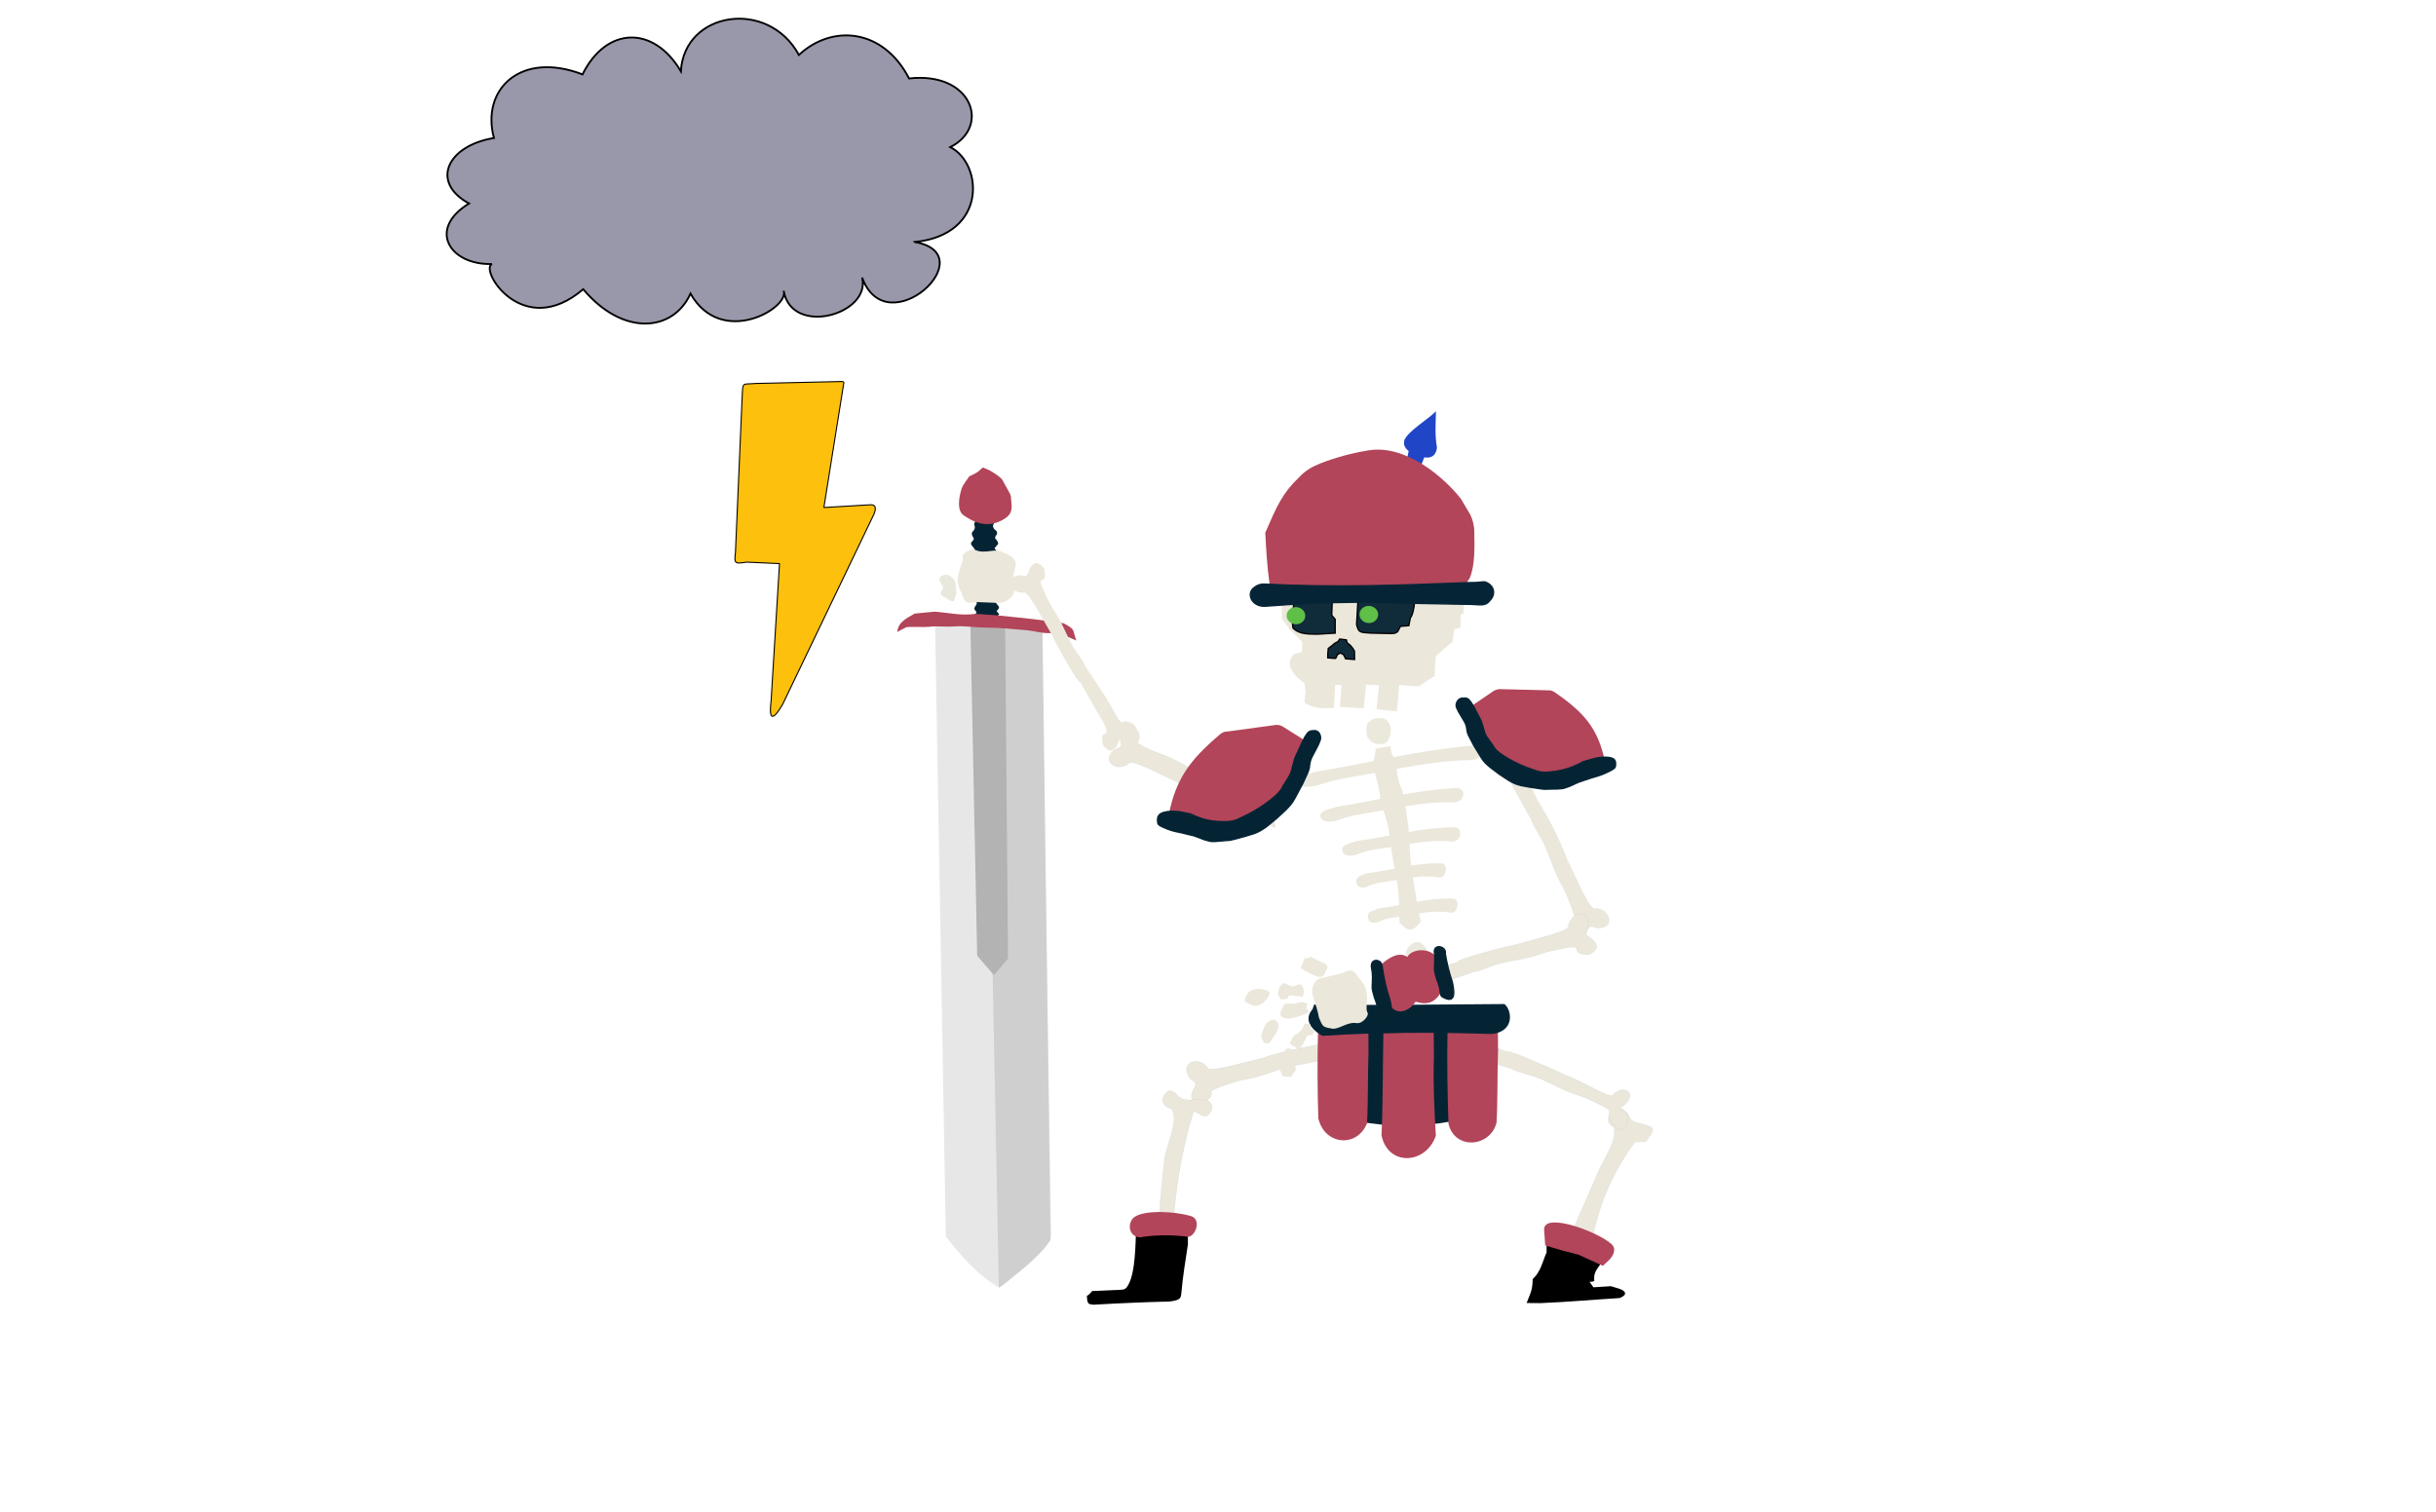 <?xml version="1.0" encoding="UTF-8" standalone="no"?>
<!-- Created with Inkscape (http://www.inkscape.org/) -->

<svg
   width="1830"
   height="1136"
   viewBox="0 0 1830 1136"
   version="1.1"
   id="SVGRoot"
   sodipodi:docname="7.svg"
   inkscape:version="1.1.2 (0a00cf5339, 2022-02-04)"
   inkscape:export-filename="/home/ciro/Desktop/david/Enemi/DefensaEnemigo/1.png"
   inkscape:export-xdpi="96"
   inkscape:export-ydpi="96"
   xmlns:inkscape="http://www.inkscape.org/namespaces/inkscape"
   xmlns:sodipodi="http://sodipodi.sourceforge.net/DTD/sodipodi-0.dtd"
   xmlns="http://www.w3.org/2000/svg"
   xmlns:svg="http://www.w3.org/2000/svg">
  <sodipodi:namedview
     id="namedview1048"
     pagecolor="#505050"
     bordercolor="#eeeeee"
     borderopacity="1"
     inkscape:pageshadow="0"
     inkscape:pageopacity="0"
     inkscape:pagecheckerboard="0"
     inkscape:document-units="px"
     showgrid="false"
     inkscape:zoom="0.70710678"
     inkscape:cx="982.87843"
     inkscape:cy="497.09607"
     inkscape:window-width="1920"
     inkscape:window-height="994"
     inkscape:window-x="0"
     inkscape:window-y="31"
     inkscape:window-maximized="1"
     inkscape:current-layer="layer1"
     inkscape:snap-global="false" />
  <defs
     id="defs1043" />
  <g
     inkscape:label="Capa 1"
     inkscape:groupmode="layer"
     id="layer1"
     transform="translate(424.374,225.154)">
    <g
       id="g3077"
       transform="translate(-160.232,0.629)">
      <g
         id="g187417"
         inkscape:transform-center-x="9.1243819"
         inkscape:transform-center-y="-62.396693"
         transform="rotate(3.532,395.83,3890.936)">
        <path
           style="fill:#ebe7db;fill-opacity:1;stroke:#ebe7db;stroke-width:1px;stroke-linecap:butt;stroke-linejoin:miter;stroke-opacity:1"
           d="m 521.408,290.269 16.966,0.042 0.546,-17.967 10.875,-0.056 -0.785,18.136 14.34,0.604 0.477,-19.979 15.045,0.293 5.485,-4.234 5.604,-4.038 -0.127,-14.832 7.034,-7.018 5.014,-4.681 0.702,-9.796 4.517,-1.226 -0.494,-9.556 2.076,-1.283 -0.256,-9.76 -1.504,-15.982 -12.619,-14.288 -21.729,-7.644 -24.779,0.099 -30.027,0.154 -24.353,9.675 -15.144,8.626 -6.397,5.647 0.789,14.244 0.25,10.375 0.997,11.356 5.969,7.288 10.105,8.941 c 0.602,2.834 0.33,5.607 0.129,8.46 l -5.935,1.909 c -6.773,7.805 2.479,16.978 9.546,20.38 l 1.182,7.295 -0.25,7.425 c 6.794,4.298 13.554,3.173 21.231,2.595 l -0.108,-17.523 5.733,-0.118 z"
           id="path175894"
           sodipodi:nodetypes="cccccccccccccccccccccccccccccccccccccccc" />
        <path
           style="fill:#102c3b;fill-opacity:1;stroke:#000000;stroke-width:1px;stroke-linecap:butt;stroke-linejoin:miter;stroke-opacity:1"
           d="m 529.473,210.566 0.102,17.741 c 2.019,5.833 2.346,5.726 11.136,5.747 l 14.119,-0.583 c 3.287,-0.13 5.808,-0.493 6.553,-3.287 l 1.145,-2.598 6.274,-0.878 0.778,-5.864 c 1.714,-2.279 2.294,-7.711 2.517,-12.415 z"
           id="path177634"
           sodipodi:nodetypes="cccccccccc" />
        <path
           style="fill:#102c3b;fill-opacity:1;stroke:#000000;stroke-width:1px;stroke-linecap:butt;stroke-linejoin:miter;stroke-opacity:1"
           d="m 482.07,233.829 c 4.959,4.633 12.28,3.768 18.597,3.506 l 13.262,-1.619 -0.64,-10.371 -2.786,-2.906 -0.239,-9.753 -18.272,-0.473 c -4.467,0.284 -7.565,1.894 -10.539,3.551 -0.062,6.435 -0.924,11.84 0.616,18.064 z"
           id="path177638"
           sodipodi:nodetypes="ccccccccc" />
        <path
           style="fill:#5fbf46;fill-opacity:1;stroke:none;stroke-width:0.1;stroke-linecap:round;stroke-linejoin:round;stroke-miterlimit:4;stroke-dasharray:none;stroke-opacity:1;paint-order:stroke markers fill"
           id="path183547"
           sodipodi:type="arc"
           sodipodi:cx="538.29047"
           sodipodi:cy="220.16916"
           sodipodi:rx="6.9897614"
           sodipodi:ry="6.4238434"
           sodipodi:start="6.1987812"
           sodipodi:end="6.17775"
           sodipodi:open="true"
           sodipodi:arc-type="chord"
           d="m 545.255,219.628 a 6.99,6.424 0 0 1 -6.339,6.94 6.99,6.424 0 0 1 -7.584,-5.789 6.99,6.424 0 0 1 6.259,-7 6.99,6.424 0 0 1 7.65,5.716 z" />
        <path
           style="fill:#5fbf46;fill-opacity:1;stroke:none;stroke-width:0.1;stroke-linecap:round;stroke-linejoin:round;stroke-miterlimit:4;stroke-dasharray:none;stroke-opacity:1;paint-order:stroke markers fill"
           id="path183547-7"
           sodipodi:type="arc"
           sodipodi:cx="483.70508"
           sodipodi:cy="224.44733"
           sodipodi:rx="6.9897614"
           sodipodi:ry="6.4238434"
           sodipodi:start="6.1987812"
           sodipodi:end="6.17775"
           sodipodi:open="true"
           sodipodi:arc-type="chord"
           d="m 490.67,223.906 a 6.99,6.424 0 0 1 -6.339,6.94 6.99,6.424 0 0 1 -7.584,-5.789 6.99,6.424 0 0 1 6.259,-7 6.99,6.424 0 0 1 7.65,5.716 z" />
        <path
           style="fill:#102c3b;fill-opacity:1;stroke:#000000;stroke-width:1px;stroke-linecap:butt;stroke-linejoin:miter;stroke-opacity:1"
           d="m 509.506,247.451 2.282,-1.927 2.078,-2.043 2.624,-1.635 1.088,-1.927 5.06,0.294 0.688,2.128 2.479,1.773 1.958,2.07 1.45,2.1 0.485,6.297 -6.776,-0.094 -1.608,-2.877 -2.522,-1.296 -2.296,1.521 c 0,0 -0.789,2.86 -1.193,2.857 -0.931,-0.006 -5.834,-0.078 -5.834,-0.078 -0.221,-2.91 -0.151,-4.259 0.039,-7.163 z"
           id="path185117"
           sodipodi:nodetypes="cccccccccccccccscc" />
      </g>
      <path
         style="fill:#ebe7db;fill-opacity:1;stroke:#a7b5b5;stroke-width:0.05;stroke-linecap:butt;stroke-linejoin:miter;stroke-miterlimit:4;stroke-dasharray:none;stroke-opacity:1"
         d="m 913.042,419.92 c 8.657,17.521 17.34,39.096 21.379,36.686 12.053,0.785 15.079,16.385 0.39,14.825 -8.394,-3.813 -4.494,5.402 -11.657,8.169 -2.716,3.263 -5.613,0.915 -7.375,-3.572 -0.986,-9.83 -10e-4,-9.769 3.029,-11.431 -0.801,-5.362 -6.088,-18.799 -9.114,-24.105 -6.367,-11.163 -9.427,-22.212 -13.567,-31.387 -3.264,-7.234 -8.001,-12.929 -10.051,-19.175 l -16.662,-30.001 8.112,-12.508 13.298,28.111 c 8.869,14.411 16.1,28.198 22.218,44.388 z"
         id="path1168-3-6-3"
         sodipodi:nodetypes="ccccccssccccc" />
      <path
         style="fill:#ebe7db;fill-opacity:1;stroke:#a6b4b5;stroke-width:0.1;stroke-linecap:butt;stroke-linejoin:miter;stroke-miterlimit:4;stroke-dasharray:none;stroke-opacity:0.94"
         d="m 917.332,700.736 c -3.121,3.201 14.572,-34.668 19.173,-46.069 4.015,-9.69 14.618,-23.638 11.621,-33.43 -4.778,-2.898 -5.867,-7.201 -0.637,-12.895 4.473,-4.271 8.929,0.033 11.097,2.402 3.468,8.405 6.561,6.28 13.61,8.785 3.983,1.468 6.261,1.535 4.486,6.157 -5.965,8.26 -1.597,5.806 -12.687,6.595 -14.593,19.858 -24.387,41.367 -29.601,62.57 l -5.225,20.43 -18.026,5.578 z"
         id="path1168-7-0"
         sodipodi:nodetypes="cccccccccccc"
         inkscape:transform-center-x="16.423888"
         inkscape:transform-center-y="42.49253" />
      <path
         style="fill:#ebe7db;fill-opacity:1;stroke:#a7b5b5;stroke-width:0.1;stroke-linecap:butt;stroke-linejoin:miter;stroke-miterlimit:4;stroke-dasharray:none;stroke-opacity:1"
         d="m 684.411,569.199 c -19.029,4.453 -41.27,11.558 -41.799,6.656 -7.868,-9.368 -21.995,-1.564 -11.93,9.456 8.056,4.37 -1.559,7.249 0.566,14.948 -0.941,4.379 2.654,5.207 7.253,3.694 8.348,-5.673 7.707,-6.441 7.196,-10.022 4.712,-2.879 18.492,-7.403 24.498,-8.42 12.636,-2.139 23.193,-6.915 32.921,-9.569 18.483,-3.763 35.594,-7.019 54.86,-10.517 l 4.989,-14.901 c -26.06,8.026 -52.631,9.903 -78.554,18.676 z"
         id="path1168-3-6-6"
         sodipodi:nodetypes="ccccccscccc"
         inkscape:transform-center-x="63.746219"
         inkscape:transform-center-y="19.721003" />
      <path
         style="fill:#000000;fill-opacity:1;stroke:none;stroke-width:1px;stroke-linecap:butt;stroke-linejoin:miter;stroke-opacity:1"
         d="m 897.751,708.814 -0.075,6.433 c -3.052,6.913 -4.207,14.313 -10.429,20.069 -0.072,9.018 -2.155,11.372 -4.553,17.931 l 10.481,0.087 c 20.64,-0.85 38.643,-2.541 59.256,-3.788 7.595,-2.903 3.415,-6.006 -0.531,-7.141 l -5.814,-1.782 -13.193,0.808 -2.894,-4.047 c 0,0 2.408,-0.043 3.522,-0.628 -0.529,-6.481 1.402,-7.897 5.201,-13.531 l -18.771,-7.877 z"
         id="path24776-5"
         sodipodi:nodetypes="cccccccccccccc" />
      <path
         style="fill:#ebe7db;fill-opacity:1;stroke:#a6b4b5;stroke-width:0.1;stroke-linecap:butt;stroke-linejoin:miter;stroke-miterlimit:4;stroke-dasharray:none;stroke-opacity:0.94"
         d="m 607.554,691.51 c -2.242,3.768 1.603,-35.656 3.373,-47.674 1.605,-10.236 10.457,-27.477 5.349,-36.305 -5.224,-1.776 -9.193,-4.235 -5.512,-10.867 3.286,-5.093 5.841,-2.668 8.454,-0.842 5.239,7.384 13.864,3.898 21.164,4.806 4.137,0.564 6.46,2.269 5.828,7.122 -3.793,9.273 -8.564,3.191 -13.579,1.257 -7.449,22.785 -12.755,52.896 -14.487,74.153 l -0.292,20.885 -15.915,9.272 z"
         id="path1168-9"
         sodipodi:nodetypes="cccccccccccc"
         inkscape:transform-center-x="3.3432681"
         inkscape:transform-center-y="55.059223" />
      <path
         style="fill:#ebe7db;fill-opacity:1;stroke:#a7b5b5;stroke-width:0.1;stroke-linecap:butt;stroke-linejoin:miter;stroke-miterlimit:4;stroke-dasharray:none;stroke-opacity:1"
         d="m 868.035,564.629 c -2.75,-3.315 31.966,11.67 42.368,16.839 17.714,6.569 36.3,19.582 37.442,14.974 8.774,-7.968 18.561,-0.485 7.462,8.787 -8.308,3.181 5.869,4.055 2.831,11.133 0.338,4.288 -2.748,8.127 -6.972,6.123 -7.29,-6.427 -7.052,-10.569 -6.097,-13.92 -4.156,-3.32 -16.816,-9.315 -22.457,-11.017 -11.868,-3.582 -21.398,-9.424 -30.405,-13.142 -7.102,-2.932 -14.175,-3.705 -19.78,-6.78 l -31.589,-9.945 -2.868,-14.812 z"
         id="path1168-3-4"
         sodipodi:nodetypes="cccccccsscccc"
         inkscape:transform-center-x="-52.840167"
         inkscape:transform-center-y="28.08526" />
      <path
         style="fill:#000000;fill-opacity:1;stroke:none;stroke-width:1px;stroke-linecap:butt;stroke-linejoin:miter;stroke-opacity:1"
         d="m 589.307,698.147 c -0.47,9.656 -0.315,31.865 -5.887,41.559 -1.375,2.653 -2.746,3.537 -5.44,3.602 l -21.677,0.947 c -1.313,1.707 -2.629,2.99 -3.95,3.626 0.277,6.445 1.188,6.238 4.97,6.642 19.064,-1.092 38.106,-1.924 57.227,-2.391 8.422,-1.177 8.419,-2.279 8.879,-7.29 1.031,-11.744 2.927,-23.098 4.827,-35.622 l 3.1e-4,-10.488 -18.002,-0.321 -17.027,0.728 z"
         id="path31520-9"
         sodipodi:nodetypes="ccccccccccccc" />
      <path
         style="fill:#b24559;fill-opacity:1;stroke:none;stroke-width:1px;stroke-linecap:butt;stroke-linejoin:miter;stroke-opacity:1"
         d="m 592.237,703.955 c -9.231,-0.837 -9.48,-11.642 -3.96,-15.457 8.106,-5.391 31.014,-4.076 42.521,-0.471 8.086,2.878 2.687,15.843 -2.706,15.444 -12.9,-1.663 -25.379,-1.358 -35.855,0.484 z"
         id="path19826-5-0"
         sodipodi:nodetypes="ccccc" />
      <g
         id="g43529"
         transform="translate(213.392,17.589)">
        <path
           style="fill:#042434;fill-opacity:1;stroke:none;stroke-width:1px;stroke-linecap:butt;stroke-linejoin:miter;stroke-opacity:1"
           d="m 515.735,531.778 0.741,58.157 c 28.229,16.183 92.27,17.174 123.968,-0.33 l 1.274,-57.632 c -43.234,-1.153 -84.801,-0.802 -125.982,-0.196 z"
           id="path37164"
           sodipodi:nodetypes="ccccc" />
        <path
           style="fill:#b24559;fill-opacity:1;stroke:none;stroke-width:1px;stroke-linecap:butt;stroke-linejoin:miter;stroke-opacity:1"
           d="m 512.587,531.565 c -0.552,22.996 -0.42,45.166 0.254,65.424 4.803,20.253 29.221,22.123 36.581,3.615 0.912,-16.868 0.477,-35.114 1.117,-53.575 l -0.107,-16.078 z"
           id="path38705"
           sodipodi:nodetypes="cccccc" />
        <path
           style="fill:#b24559;fill-opacity:1;stroke:none;stroke-width:1px;stroke-linecap:butt;stroke-linejoin:miter;stroke-opacity:1"
           d="m 561.698,532.843 c -0.552,26.928 -0.261,53.039 -1.408,76.759 4.803,23.716 33.48,21.99 40.84,0.318 -1.145,-19.752 -2.12,-37.353 -1.479,-58.97 l -0.107,-18.826 z"
           id="path38705-5"
           sodipodi:nodetypes="cccccc" />
        <path
           style="fill:#b24559;fill-opacity:1;stroke:none;stroke-width:1px;stroke-linecap:butt;stroke-linejoin:miter;stroke-opacity:1"
           d="m 609.899,530.914 c -0.552,22.996 0.042,49.793 0.716,70.05 4.803,20.253 31.813,17.497 36.119,-1.011 0.912,-16.868 0.477,-35.114 1.117,-53.575 l -0.107,-16.078 z"
           id="path38705-6"
           sodipodi:nodetypes="cccccc" />
        <path
           style="fill:#042434;fill-opacity:1;stroke:none;stroke-width:1px;stroke-linecap:butt;stroke-linejoin:miter;stroke-opacity:1"
           d="m 509.631,511.463 -1.152,3.443 c -6.103,6.952 -2.626,14.336 7.468,20.036 41.44,-2.748 83.366,-2.786 127.227,-1.383 17.148,-1.881 15.351,-17.614 9.493,-22.536 -49.288,0.297 -96.863,1.05 -143.036,0.44 z"
           id="path36236"
           sodipodi:nodetypes="cccccc" />
      </g>
      <path
         style="fill:#e9eadd;fill-opacity:1;stroke:none;stroke-width:0.1;stroke-linecap:butt;stroke-linejoin:miter;stroke-miterlimit:4;stroke-dasharray:none;stroke-opacity:1"
         d="m 792.084,508.63 c -2.847,1.944 -4.808,3.597 -5.546,6.938 -0.206,0.687 -0.08,1.214 0.089,1.893 1.2,3.44 3.039,6.29 6.414,7.518 l 3.96,0.178 c 3.287,-1.174 4.572,-3.697 5.673,-7.066 0.122,-0.702 0.276,-2.465 -0.019,-3.164 -1.447,-3.322 -2.39,-4.015 -5.355,-6.44 -1.695,-0.106 -3.252,-0.702 -5.215,0.144 z"
         id="path43748"
         sodipodi:nodetypes="cccccccccc" />
      <path
         style="fill:#e9eadd;fill-opacity:1;stroke:none;stroke-width:0.1;stroke-linecap:butt;stroke-linejoin:miter;stroke-miterlimit:4;stroke-dasharray:none;stroke-opacity:1"
         d="m 797.715,482.538 c -2.847,1.944 -4.808,3.597 -5.546,6.938 -0.206,0.687 -0.08,1.214 0.089,1.893 1.2,3.44 3.039,6.29 6.414,7.518 l 3.96,0.178 c 3.287,-1.174 4.572,-3.697 5.673,-7.066 0.122,-0.702 0.276,-2.465 -0.019,-3.164 -1.447,-3.322 -2.39,-4.015 -5.355,-6.44 -1.695,-0.106 -3.252,-0.702 -5.215,0.144 z"
         id="path43748-2"
         sodipodi:nodetypes="cccccccccc" />
      <path
         style="fill:#ebe7db;fill-opacity:1;stroke:#a7b5b5;stroke-width:0.1;stroke-linecap:butt;stroke-linejoin:miter;stroke-miterlimit:4;stroke-dasharray:none;stroke-opacity:1"
         d="m 622.275,362.84 c -17.33,-8.011 -37.176,-19.106 -38.743,-14.75 -9.586,6.898 -21.481,-3.148 -9.426,-11.092 8.688,-2.306 0.067,-6.926 3.772,-13.497 0.041,-4.184 5.225,-6.184 9.319,-3.85 6.8,6.903 4.469,9.462 3.204,12.617 3.908,3.602 15.846,7.795 21.399,9.969 11.685,4.575 22.482,12.601 31.261,17.041 16.954,7.269 31.35,15.101 49.115,22.291 l 1.578,14.61 c -23.318,-12.727 -48.455,-19.96 -71.479,-33.339 z"
         id="path1168-3-6-2"
         sodipodi:nodetypes="ccccccscccc"
         inkscape:transform-center-x="59.96038"
         inkscape:transform-center-y="-31.196502" />
      <g
         id="g119813"
         inkscape:transform-center-x="17.575295"
         inkscape:transform-center-y="-87.756188"
         transform="rotate(1.333,135.949,9779.356)">
        <g
           id="g68903">
          <path
             style="fill:#ebe7db;fill-opacity:1;stroke:none;stroke-width:0.1;stroke-linecap:butt;stroke-linejoin:miter;stroke-miterlimit:4;stroke-dasharray:none;stroke-opacity:1"
             d="m 554.381,444.531 c 21.692,-3.283 34.916,-8.749 55.937,-8.749 4.671,0.147 4.618,10.244 -1.167,10.733 -10.668,-1.596 -19.807,0.072 -30.166,2.166 -13.487,2.75 -17.235,2.24 -25.275,6.369 -2.942,0.583 -5.557,0.477 -6.857,-2.4 -1.473,-5.804 2.79,-5.868 7.528,-8.119 z"
             id="path61863"
             sodipodi:nodetypes="ccccccc" />
          <path
             style="fill:#ebe7db;fill-opacity:1;stroke:none;stroke-width:0.1;stroke-linecap:butt;stroke-linejoin:miter;stroke-miterlimit:4;stroke-dasharray:none;stroke-opacity:1"
             d="m 545.081,418.297 c 21.692,-3.283 34.916,-8.749 55.937,-8.749 4.671,0.147 4.618,10.244 -1.167,10.733 -10.668,-1.596 -19.807,0.072 -30.166,2.166 -13.487,2.75 -17.235,2.24 -25.275,6.369 -2.942,0.583 -5.557,0.477 -6.857,-2.4 -1.473,-5.804 2.79,-5.868 7.528,-8.119 z"
             id="path61863-9"
             sodipodi:nodetypes="ccccccc" />
          <path
             style="fill:#ebe7db;fill-opacity:1;stroke:none;stroke-width:0.1;stroke-linecap:butt;stroke-linejoin:miter;stroke-miterlimit:4;stroke-dasharray:none;stroke-opacity:1"
             d="m 536.168,394.373 c 28.577,-4.622 45.838,-10.9 73.679,-12.201 6.194,-0.142 6.595,9.947 -1.045,10.794 -14.204,-0.934 -26.231,1.298 -39.853,4.03 -17.735,3.581 -22.723,3.304 -33.18,7.926 -3.87,0.765 -7.338,0.82 -9.193,-1.973 -2.222,-5.707 3.421,-6.035 9.592,-8.576 z"
             id="path61863-1"
             sodipodi:nodetypes="ccccccc" />
          <path
             style="fill:#ebe7db;fill-opacity:1;stroke:none;stroke-width:0.1;stroke-linecap:butt;stroke-linejoin:miter;stroke-miterlimit:4;stroke-dasharray:none;stroke-opacity:1"
             d="m 521.15,368.888 c 34.59,-6.166 55.391,-13.378 89.174,-16.182 7.519,-0.477 8.27,9.593 -0.988,10.852 -17.276,-0.167 -31.827,2.715 -48.301,6.183 -21.448,4.54 -27.513,4.532 -40.094,9.72 -4.68,0.974 -8.891,1.217 -11.218,-1.477 -2.848,-5.588 3.998,-6.221 11.427,-9.096 z"
             id="path61863-2"
             sodipodi:nodetypes="ccccccc" />
          <path
             style="fill:#ebe7db;fill-opacity:1;stroke:none;stroke-width:0.1;stroke-linecap:butt;stroke-linejoin:miter;stroke-miterlimit:4;stroke-dasharray:none;stroke-opacity:1"
             d="m 505.342,342.851 c 45.494,-8.568 72.668,-17.22 117.268,-22.375 9.935,-1 11.458,9.003 -0.738,10.906 -22.893,1.038 -42.015,4.929 -63.654,9.541 -28.172,6.028 -36.206,6.444 -52.597,12.501 -6.148,1.299 -11.714,1.835 -14.937,-0.693 -4.066,-5.381 4.969,-6.491 14.658,-9.88 z"
             id="path61863-2-7"
             sodipodi:nodetypes="ccccccc" />
          <path
             style="fill:#ebe7db;fill-opacity:1;stroke:none;stroke-width:0.1;stroke-linecap:butt;stroke-linejoin:miter;stroke-miterlimit:4;stroke-dasharray:none;stroke-opacity:1"
             d="m 547.258,336.201 c 1.001,-3.477 2.113,-6.764 2.27,-11.697 l 10.919,-2.136 c 0.836,2.684 0.027,6.124 4,9.433 1.217,8.328 1.779,16.822 6.063,24.356 l 2.63,12.863 2.362,14.238 1.122,12.814 1.183,13.869 1.83,10.333 c 1.817,11.306 4.584,24.022 6.741,33.349 -6.029,7.884 -8.828,8.503 -16.009,1.243 -0.755,-17.369 -0.321,-21.923 -5.68,-45.641 l -3.055,-16.542 c -0.532,-8.688 -3.123,-17.376 -7.282,-26.064 -0.671,-10.613 -3.887,-20.395 -7.093,-30.42 z"
             id="path50785"
             sodipodi:nodetypes="cccccccccccccccc" />
        </g>
        <g
           id="g119506">
          <path
             style="fill:#b24559;fill-opacity:1;stroke:none;stroke-width:1px;stroke-linecap:butt;stroke-linejoin:miter;stroke-opacity:1"
             d="m 618.73,292.286 17.604,-12.627 c 1.299,-1.147 3.276,-1.706 5.008,-2.001 l 37.712,0.059 c 0.815,-0.18 2.754,0.603 3.939,1.373 22.756,14.863 33.119,26.646 38.868,50.934 l -17.973,8.798 -16.71,5.533 c -2.776,1.265 -5.846,1.725 -8.633,1.78 C 643.096,339.944 628.084,323.589 618.73,292.286 Z"
             id="path104863"
             sodipodi:nodetypes="ccccccccccc" />
          <path
             style="fill:#042434;fill-opacity:1;stroke:none;stroke-width:1px;stroke-linecap:butt;stroke-linejoin:miter;stroke-opacity:1"
             d="m 610.602,295.621 -1.445,-2.905 c -0.887,-1.76 -0.66,-4.153 0.852,-6.193 1.075,-1.315 2.042,-1.591 3.225,-1.911 4.062,-0.462 4.996,-0.166 7.771,3.5 l 2.258,3.735 4.439,8.05 c 0.904,1.306 1.384,2.718 1.85,4.211 l 1.645,5.273 c 0.325,1.424 1.107,2.812 1.804,3.892 1.438,2.217 3.244,4.251 4.809,6.405 1.538,3.016 4.211,4.999 6.695,6.639 7.781,5.12 16.604,8.775 24.853,11.198 3.56,1.391 6.82,1.504 10.306,1.135 9.936,-1.059 17.369,-3.468 25.597,-8.368 l 8.018,-2.517 c 2.698,-0.74 6.371,-1.344 9.301,-1.32 5.603,0.062 8.671,1.43 7.722,7.358 -0.131,1.547 -2.26,2.67 -3.566,3.459 -4.954,2.829 -8.456,4.12 -14.052,5.806 l -2.09,0.742 -3.962,1.407 c -2.244,0.648 -4.331,1.599 -6.415,2.626 l -3.813,1.878 c -1.918,0.663 -4.016,1.735 -5.884,2.047 -1.124,0.185 -2.292,0.311 -3.439,0.361 l -7.372,0.32 c -2.313,0.31 -4.538,0.057 -6.826,-0.236 l -6.808,-0.87 -6.869,-1.076 c -4.282,-0.879 -6.702,-2.251 -9.484,-3.681 l -7.407,-4.658 -6.649,-4.788 c -2.776,-2.195 -5.012,-4.028 -6.953,-7.04 l -6.255,-9.706 -3.996,-7.267 c -0.23,-0.78 -0.959,-2.113 -1.121,-3.173 -0.308,-2.125 -0.568,-4.241 -1.842,-6.524 z"
             id="path106437"
             sodipodi:nodetypes="ccccccccccccccccccccccccccccccccccccccc" />
        </g>
        <g
           id="g119506-6"
           transform="matrix(-1.018,0.16,0.048,1.098,1114.06,-99.072)"
           style="stroke-width:0.943">
          <path
             style="fill:#b24559;fill-opacity:1;stroke:none;stroke-width:0.943px;stroke-linecap:butt;stroke-linejoin:miter;stroke-opacity:1"
             d="m 618.73,292.286 17.604,-12.627 c 1.299,-1.147 3.276,-1.706 5.008,-2.001 l 37.712,0.059 c 0.815,-0.18 2.754,0.603 3.939,1.373 22.756,14.863 33.119,26.646 38.868,50.934 l -17.973,8.798 -16.71,5.533 c -2.776,1.265 -5.846,1.725 -8.633,1.78 C 643.096,339.944 628.084,323.589 618.73,292.286 Z"
             id="path104863-0"
             sodipodi:nodetypes="ccccccccccc" />
          <path
             style="fill:#042434;fill-opacity:1;stroke:none;stroke-width:0.943px;stroke-linecap:butt;stroke-linejoin:miter;stroke-opacity:1"
             d="m 610.602,295.621 -1.445,-2.905 c -0.887,-1.76 -0.66,-4.153 0.852,-6.193 1.075,-1.315 2.042,-1.591 3.225,-1.911 4.062,-0.462 4.996,-0.166 7.771,3.5 l 2.258,3.735 4.439,8.05 c 0.904,1.306 1.384,2.718 1.85,4.211 l 1.645,5.273 c 0.325,1.424 1.107,2.812 1.804,3.892 1.438,2.217 3.244,4.251 4.809,6.405 1.538,3.016 4.211,4.999 6.695,6.639 7.781,5.12 16.604,8.775 24.853,11.198 3.56,1.391 6.82,1.504 10.306,1.135 9.936,-1.059 17.369,-3.468 25.597,-8.368 l 8.018,-2.517 c 2.698,-0.74 6.371,-1.344 9.301,-1.32 5.603,0.062 8.671,1.43 7.722,7.358 -0.131,1.547 -2.26,2.67 -3.566,3.459 -4.954,2.829 -8.456,4.12 -14.052,5.806 l -2.09,0.742 -3.962,1.407 c -2.244,0.648 -4.331,1.599 -6.415,2.626 l -3.813,1.878 c -1.918,0.663 -4.016,1.735 -5.884,2.047 -1.124,0.185 -2.292,0.311 -3.439,0.361 l -7.372,0.32 c -2.313,0.31 -4.538,0.057 -6.826,-0.236 l -6.808,-0.87 -6.869,-1.076 c -4.282,-0.879 -6.702,-2.251 -9.484,-3.681 l -7.407,-4.658 -6.649,-4.788 c -2.776,-2.195 -5.012,-4.028 -6.953,-7.04 l -6.255,-9.706 -3.996,-7.267 c -0.23,-0.78 -0.959,-2.113 -1.121,-3.173 -0.308,-2.125 -0.568,-4.241 -1.842,-6.524 z"
             id="path106437-6"
             sodipodi:nodetypes="ccccccccccccccccccccccccccccccccccccccc" />
        </g>
      </g>
      <g
         id="g121151"
         inkscape:transform-center-x="118.9719"
         inkscape:transform-center-y="46.71077"
         transform="rotate(-63.27,766.891,181.275)">
        <path
           style="fill:#ebe7db;fill-opacity:1;stroke:#91b5b5;stroke-width:0.1;stroke-linecap:butt;stroke-linejoin:miter;stroke-miterlimit:4;stroke-dasharray:none;stroke-opacity:0.712"
           d="m 513.654,380.623 c -0.999,-4.147 24.751,24.263 31.826,33.582 13.046,13.94 27.263,31.683 30.352,28.237 11.34,-2.754 18.548,10.67 5.057,13.718 -0.471,0.091 -0.955,0.059 -1.4,0.016 -6.817,-0.452 -2.964,5.293 -6.268,9.746 -0.555,0.835 -0.781,1.515 -1.729,2.279 -2.079,1.834 -6.825,-0.38 -8.546,-2.355 -0.503,-0.582 -0.714,-1.298 -0.976,-1.949 -3.116,-7.899 -0.181,-6.113 1.548,-9.377 -2.266,-4.807 -11.009,-15.893 -15.337,-19.996 -9.107,-8.633 -15.094,-18.125 -21.558,-25.54 -5.097,-5.847 -11.132,-9.815 -14.816,-15.087 l -24.055,-23.331 4.032,-14.131 z"
           id="path1168-3-6-9"
           sodipodi:nodetypes="ccccccccccsscccc" />
        <g
           id="g99514">
          <g
             id="g87246">
            <path
               style="fill:#ebe7db;fill-opacity:1;stroke:none;stroke-width:1px;stroke-linecap:butt;stroke-linejoin:miter;stroke-opacity:1"
               d="m 426.616,318.996 c -2.28,-7.408 -1.967,-6.971 2.68,-12.632 4.473,-3.368 8.375,-7.297 12.277,-11.282 4.329,-4.298 11.528,-4.817 14.449,-1.537 3.243,3.859 6.807,8.015 11.076,13.208 5.489,4.468 6.863,5.553 2.522,12.656 -4.481,14.195 -17.383,13.095 -20.431,17.726 -0.917,2.055 -9.251,0.596 -10.684,-3.848 -2.161,-6.724 -10.128,-9.557 -11.889,-14.291 z"
               id="path68938"
               sodipodi:nodetypes="ccccccccc" />
            <path
               style="fill:#ebe7db;fill-opacity:1;stroke:none;stroke-width:0.3;stroke-linecap:butt;stroke-linejoin:miter;stroke-miterlimit:4;stroke-dasharray:none;stroke-opacity:1"
               d="m 457.247,277.198 7.618,-0.618 0.247,1.624 2.447,1.92 c -0.138,4.039 -0.064,8.068 0.085,12.102 0.22,1.212 -1.081,2.366 -1.729,2.897 l -5.878,0.109 c -2.172,-0.61 -3.286,-2.063 -3.579,-4.002 -0.575,-4.283 -0.197,-8.65 -0.064,-12.97 -0.017,-0.9 -0.055,-0.988 0.854,-1.062 z"
               id="path71769"
               sodipodi:nodetypes="cccccccccc" />
            <path
               style="fill:#ebe7db;fill-opacity:1;stroke:none;stroke-width:0.1;stroke-linecap:butt;stroke-linejoin:miter;stroke-miterlimit:4;stroke-dasharray:none;stroke-opacity:1"
               d="m 430.649,277.497 -1.326,-2.117 c -0.554,-0.702 -0.43,-0.825 -0.005,-1.543 l 1.528,-2.581 c 0.393,-0.805 1.295,-0.793 2.11,-1.029 l 1.932,-0.559 c 1.075,-0.455 2.158,-0.041 3.263,0.15 l 1.495,0.258 c 1.45,0.029 1.086,1.149 1.211,2.375 l 0.607,5.94 c 1.605,1.228 3.281,2.433 3.886,3.983 0.418,0.921 -0.247,1.774 -0.663,2.474 -0.638,0.852 -1.532,1.571 -2.545,2.227 -0.867,0.703 -1.604,0.758 -2.712,0.851 -1.403,0.217 -1.478,0.225 -1.92,-1.038 l -1.548,-4.419 c -0.202,-0.774 -0.572,-1.459 -0.942,-2.16 l -0.615,-1.167 c -0.333,-0.883 -0.627,-0.667 -1.483,-0.544 -1.463,0.372 -1.526,0.092 -2.274,-1.102 z"
               id="path73115"
               sodipodi:nodetypes="ccccccccccccccccccccc" />
            <path
               style="fill:#ebe7db;fill-opacity:1;stroke:none;stroke-width:1px;stroke-linecap:butt;stroke-linejoin:miter;stroke-opacity:1"
               d="m 415.108,251.891 c 0.004,2.533 0.127,4.771 0.333,6.807 1.457,2.958 2.914,4.053 5.752,5.304 1.468,0.561 2.649,0.789 3.94,1.145 1.043,0.115 2.243,0.233 3.28,-0.066 l 1.151,-0.615 c 0.852,-0.64 0.636,-1.634 0.577,-2.574 -0.955,-4.594 -1.379,-6.442 -5.279,-10.329 -3.057,-2.408 -9.872,-1.938 -9.753,0.328 z"
               id="path75677"
               sodipodi:nodetypes="ccccccccc" />
            <path
               style="fill:#ebe7db;fill-opacity:1;stroke:none;stroke-width:1px;stroke-linecap:butt;stroke-linejoin:miter;stroke-opacity:1"
               d="m 421.917,290.53 3.967,4.136 c 0.88,1.134 2.127,1.656 3.357,2.334 1.215,0.85 1.201,0.453 1.557,-0.67 0.646,-1.867 1.217,-2.201 3.2,-2.321 1.076,0.014 1.036,-0.056 0.873,-1.126 l -0.244,-1.6 c -0.286,-1.79 -0.787,-2.634 -1.843,-3.735 -5.239,-5.685 -3.863,-8.588 -6.204,-9.035 -9.023,-0.682 -10.128,0.954 -8.501,6.309 0.527,2.3 2.277,3.856 3.838,5.708 z"
               id="path77935"
               sodipodi:nodetypes="ccccccccccc" />
            <path
               style="fill:#ebe7db;fill-opacity:1;stroke:none;stroke-width:1px;stroke-linecap:butt;stroke-linejoin:miter;stroke-opacity:1"
               d="m 394.827,276.637 1.715,-1.907 c 0.827,-1.205 1.339,-1.349 2.696,-1.489 l 4.727,-0.489 c 2.166,-0.187 3.62,-0.304 5.332,0.662 1.711,0.942 3.254,1.78 3.643,3.861 -0.058,7.466 -9.578,5.248 -15.216,4.588 -1.028,-0.048 -2.264,-0.571 -2.766,-1.183 l -0.553,-1.544 c -0.64,-1.317 -0.492,-1.483 0.422,-2.5 z"
               id="path77937"
               sodipodi:nodetypes="cccccccccc" />
            <path
               style="fill:#ebe7db;fill-opacity:1;stroke:none;stroke-width:1px;stroke-linecap:butt;stroke-linejoin:miter;stroke-opacity:1"
               d="m 401.98,296.5 -0.429,5.475 c -0.303,1.499 0.083,1.518 1.297,1.789 4.706,1.007 7.082,0.848 9.188,0.554 1.489,-0.054 1.679,0.254 2.421,1.431 l 0.8,1.27 c 0.476,0.937 0.587,0.915 1.554,0.743 l 1.418,-0.252 c 1.383,-0.153 1.304,-0.197 1.046,-1.48 -0.396,-1.431 -0.419,-1.532 0.812,-2.193 l 0.924,-0.497 c 1.088,-0.502 1.149,-0.498 0.775,-1.571 l -0.561,-1.611 c -0.229,-1.854 -0.492,-1.801 -2.019,-1.543 -4.405,0.625 -6.534,-0.657 -10.491,-3.333 l -4.421,0.051 c -1.601,0.026 -2.189,-0.449 -2.315,1.169 z"
               id="path77939"
               sodipodi:nodetypes="ccccccccccccccccc" />
            <path
               style="fill:#ebe7db;fill-opacity:1;stroke:none;stroke-width:1px;stroke-linecap:butt;stroke-linejoin:miter;stroke-opacity:1"
               d="m 390.514,305.183 -2.193,1.986 c -1.083,1.279 -1.626,1.138 -3.187,0.958 l -3.45,-0.397 c -1.378,0.003 -1.425,-0.329 -1.943,-1.507 l -1.367,-3.109 c -0.765,-1.307 -0.424,-1.491 0.481,-2.575 l 1.924,-2.303 c 0.707,-1.171 1.615,-0.591 2.815,-0.37 l 4.409,0.814 c 2.64,0.735 4.228,-2.119 6.001,-3.873 0.644,-0.769 0.747,-0.722 1.612,-0.361 l 1.002,0.418 c 1.606,0.573 2.163,0.572 2.248,2.195 l 0.117,2.24 c 0.318,1.857 0.066,2.294 -1.193,3.515 l -1.273,1.235 c -0.731,0.942 -1.213,0.768 -2.329,0.675 l -1.018,-0.084 c -1.254,-0.224 -1.769,-0.258 -2.654,0.544 z"
               id="path77941"
               sodipodi:nodetypes="cccccccccccccccccccc" />
          </g>
          <path
             style="fill:#b24559;fill-opacity:1;stroke:none;stroke-width:1px;stroke-linecap:butt;stroke-linejoin:miter;stroke-opacity:1"
             d="m 460.895,351.458 c -3.129,8.058 5.201,13.656 11.951,14.211 1.285,8.208 5.071,12.297 11.941,13.505 2.663,0.563 4.382,0.027 5.55,-1.212 l 4.673,-4.455 c 1.329,-1.542 3.045,-2.508 4.743,-3.58 l 4.159,-2.628 c 1.066,-0.506 5.577,-2.296 6.254,-3.129 3.744,-10.598 -5.403,-19.739 -10.044,-19.063 0.977,-8.178 -7.951,-12.659 -13.113,-14.74 l -5.275,3.026 -10.357,6.919 -7.093,7.198 z"
             id="path90104"
             sodipodi:nodetypes="cccccccccccccc" />
          <path
             style="fill:#062332;fill-opacity:1;stroke:#062332;stroke-width:1px;stroke-linecap:butt;stroke-linejoin:miter;stroke-opacity:1"
             d="m 451.673,348.23 c 0.321,9.987 8.684,3.592 13.491,-0.254 6.801,-6.843 12.765,-11.616 19.96,-16.619 5.285,-2.66 1.761,-11.52 -4.651,-6.583 -3.697,2.997 -7.119,4.38 -12.541,6.799 -2.372,1.279 -4.081,3.252 -6.468,5.284 -2.186,2.548 -4.516,4.732 -7.444,6.717 -1.95,1.074 -2.534,2.008 -2.347,4.656 z"
             id="path87281"
             sodipodi:nodetypes="cccccccc" />
          <path
             style="fill:#062332;fill-opacity:1;stroke:#062332;stroke-width:1px;stroke-linecap:butt;stroke-linejoin:miter;stroke-opacity:1"
             d="m 485.043,383.818 c 0.321,9.987 8.684,3.592 13.491,-0.254 5.738,-5.773 10.88,-10.073 16.669,-14.281 5.475,-1.441 2.787,-12.082 -3.54,-7.311 -2.949,1.974 -6.011,3.248 -10.36,5.188 -2.372,1.279 -4.081,3.252 -6.468,5.284 -2.186,2.548 -4.516,4.732 -7.444,6.717 -1.95,1.074 -2.534,2.008 -2.347,4.656 z"
             id="path87281-0"
             sodipodi:nodetypes="cccccccc" />
        </g>
      </g>
      <path
         style="fill:#ebe9db;fill-opacity:1;stroke:none;stroke-width:1px;stroke-linecap:butt;stroke-linejoin:miter;stroke-opacity:1"
         d="m 763.008,318.007 -0.703,3.586 0.33,4.2 c 0.302,2.275 0.471,2.562 1.694,3.897 2.557,3.803 6.89,3.806 10.47,3.528 1.727,-0.406 3.254,-1.322 4.24,-3.612 2.468,-5.526 2.423,-10.42 -1.55,-14.258 -1.513,-1.664 -2.509,-1.636 -4.706,-1.525 l -3.986,0.202 c -2.982,1.094 -4.3,2.135 -5.79,3.983 z"
         id="path170497"
         sodipodi:nodetypes="cccccccccc" />
      <g
         id="g204254"
         inkscape:transform-center-x="-1.3932395"
         inkscape:transform-center-y="-66.695813"
         transform="rotate(3.532,467.597,3854.463)">
        <path
           style="fill:#2045c6;fill-opacity:1;stroke:none;stroke-width:1px;stroke-linecap:butt;stroke-linejoin:miter;stroke-opacity:1"
           d="m 563.019,108.198 6.691,3.037 3.603,-1.981 1.661,-5.141 c 7.19,0.813 9.053,-4.312 9.023,-8.03 -2.177,-9.137 -2.037,-17.723 -2.381,-27.045 -5.661,6.498 -19.896,16.005 -22.391,23.101 -0.408,2.69 -0.179,5.179 3.762,8.002 l -0.597,4.013 z"
           id="path200411"
           sodipodi:nodetypes="cccccccccc" />
        <path
           style="fill:#b24559;fill-opacity:1;stroke:none;stroke-width:1px;stroke-linecap:butt;stroke-linejoin:miter;stroke-opacity:1"
           d="m 472.107,212.929 -7.241,-6.644 c -2.65,-12.66 -4.133,-25.465 -5.626,-38.294 7.501,-20.511 10.891,-30.305 22.715,-43.022 4.416,-5.398 9.263,-8.628 15.07,-11.351 11.105,-5.193 23.02,-9.178 34.233,-11.777 28.596,-7.683 60.051,16.812 73.237,31.846 l 7.404,10.919 c 1.909,2.93 3.631,8.046 3.978,12.405 0.984,12.33 2.23,25.719 -1.216,35.5 l -5.473,9.619 -45.474,1.18 -39.979,4.855 -33.368,3.536 z"
           id="path189337"
           sodipodi:nodetypes="ccccccccccccccc" />
      </g>
      <path
         style="fill:#052435;fill-opacity:1;stroke:#052435;stroke-width:1px;stroke-linecap:butt;stroke-linejoin:miter;stroke-opacity:1"
         d="m 685.966,213.089 c 51.313,2.712 102.466,0.918 153.749,-1.14 6.477,0.204 9.449,-0.783 11.728,-0.523 7.165,2.497 8.365,9.328 3.573,14.141 -3.383,4.501 -8.139,2.893 -13.32,2.799 l -43.768,-0.8 -37.055,-0.928 -39.051,0.634 -35.474,2.45 c -9.537,0.588 -14.217,-8.517 -9.147,-13.387 2.351,-2.041 5.04,-3.442 8.765,-3.245 z"
         id="path193574"
         sodipodi:nodetypes="ccccccccccc" />
      <g
         id="g210273"
         inkscape:transform-center-x="-3.4798414"
         inkscape:transform-center-y="219.58223"
         transform="rotate(-149.065,345.508,385.427)">
        <g
           id="g170295"
           inkscape:transform-center-x="125.02853"
           inkscape:transform-center-y="-193.54932"
           transform="matrix(1.042,-0.033,0.033,1.03,-9.175,-4.312)"
           style="stroke-width:0.965">
          <path
             style="fill:#e7e7e7;fill-opacity:1;stroke:#e6e8e6;stroke-width:0.965px;stroke-linecap:butt;stroke-linejoin:miter;stroke-opacity:1"
             d="m 247.397,586.234 c 27.884,-6.671 45.183,-17.784 69.235,-31.971 L 94.888,167.434 C 79.847,161.019 62.837,154.853 47.799,154.12 c -3.877,-0.429 -4.25,-0.5 -5.58,2.922 -4.1,11.299 -16.285,38.319 -12.854,47.368 z"
             id="path158284"
             sodipodi:nodetypes="ccccccc" />
          <g
             id="g167135"
             style="stroke-width:0.965">
            <path
               style="fill:#cfcfcf;fill-opacity:1;stroke:#cfcfcf;stroke-width:0.965px;stroke-linecap:butt;stroke-linejoin:miter;stroke-opacity:1"
               d="M 284.665,572.148 248.399,589.247 28.602,201.795 c 1.866,-16.696 9.05,-31.985 15.323,-47.514 z"
               id="path161312"
               sodipodi:nodetypes="ccccc" />
            <path
               style="fill:#b3b3b3;fill-opacity:1;stroke:#b2b2b2;stroke-width:0.965px;stroke-linecap:butt;stroke-linejoin:miter;stroke-opacity:1"
               d="M 156.984,351.34 154.009,366.082 273.208,578.338 294.692,567.303 173.567,357.429 Z"
               id="path161314"
               sodipodi:nodetypes="cccccc" />
          </g>
          <g
             id="g158249"
             style="stroke-width:0.965">
            <g
               id="g158162"
               transform="rotate(-30.559,148.925,513.895)"
               style="stroke-width:0.965">
              <path
                 style="fill:#042434;fill-opacity:1;stroke:none;stroke-width:0.096;stroke-linecap:butt;stroke-linejoin:miter;stroke-miterlimit:4;stroke-dasharray:none;stroke-opacity:1"
                 d="m 242.943,705.164 c -1.066,-2.804 -0.282,-3.895 1.274,-5.504 0.92,-0.863 0.675,-2.493 -0.297,-3.869 -0.74,-1.079 -0.447,-1.812 0.204,-2.492 l 1.102,-1.184 c 0.413,-0.434 0.504,-1.337 -0.112,-2.3 l -1.563,-2.063 c -0.957,-0.995 -0.504,-1.181 0.27,-2.18 l 0.77,-0.993 c 0.524,-0.856 0.183,-1.528 -0.426,-2.367 l -2.106,-2.492 c -1.13,-1.219 -0.616,-1.735 0.15,-3.022 l 1.413,-2.292 c 0.605,-0.968 0.391,-1.738 -0.242,-2.48 l -1.046,-1.284 c -0.635,-0.493 -0.75,-1.102 -0.018,-2.049 l 0.922,-1.212 c 0.534,-0.664 0.595,-1.747 0.219,-2.514 l -0.739,-1.208 c -0.172,-0.387 -0.242,-0.788 0.076,-1.463 l 1.205,-2.552 c 0.532,-0.877 0.161,-1.494 -0.597,-2.347 l -0.989,-1.033 c -0.533,-0.508 -0.386,-1.083 0.089,-1.694 l 1.239,-2.011 c 0.434,-0.936 0.23,-1.597 -0.243,-2.684 l -0.589,-1.351 c -0.352,-0.572 -0.224,-1.256 0.226,-1.847 l 1.331,-2.16 c 0.269,-0.359 0.011,-1.46 -0.282,-1.876 l -0.741,-0.841 c -0.498,-0.518 -0.25,-1.03 0.072,-1.411 l 0.836,-1.055 c 0.318,-0.498 -0.139,-0.955 -0.547,-1.383 l -1.632,-1.795 c -1.028,-1.418 -1.379,-1.423 -2.997,-1.207 l -3.627,0.483 -2.386,-0.009 -5.12,5.634 1.347,1.081 0.041,2.983 0.483,3.478 -0.898,1.973 0.797,2.793 -0.171,1.665 1.479,2.564 -1.714,3.155 0.937,2.961 -0.741,3.041 1.21,3.991 -1.139,1.967 1.813,5.211 c -0.307,6.088 -2.532,9.883 -1.472,11.085 1.335,4.068 0.544,7.353 0.544,7.353 2.051,2.335 -0.377,6.971 -1.869,9.282 10.877,13.442 8.168,12.44 14.252,-0.474 z"
                 id="path143292"
                 sodipodi:nodetypes="ccccccccccccccccccccccccccccccccccccccccccccccccccccccccc" />
              <path
                 d="m 228.691,705.639 c 1.266,-2.804 0.335,-3.895 -1.513,-5.504 -1.092,-0.863 -0.802,-2.493 0.352,-3.869 0.879,-1.079 0.531,-1.812 -0.242,-2.492 0,0 -1.908,-2.521 -1.176,-3.484 l 1.856,-2.063 c 1.137,-0.995 0.598,-1.181 -0.321,-2.18 l -0.915,-0.993 c -0.622,-0.856 -0.217,-1.528 0.506,-2.367 l 2.501,-2.492 c 1.342,-1.219 0.731,-1.735 -0.178,-3.022 l -1.678,-2.292 c -0.718,-0.968 -0.465,-1.738 0.287,-2.48 l 1.242,-1.284 c 0.755,-0.493 0.89,-1.102 0.022,-2.049 l -1.095,-1.212 c -0.634,-0.664 -0.707,-1.747 -0.26,-2.514 l 0.878,-1.208 c 0.204,-0.387 0.288,-0.788 -0.091,-1.463 l -1.431,-2.552 c -0.632,-0.877 -0.191,-1.494 0.709,-2.347 l 1.175,-1.033 c 0.633,-0.508 0.458,-1.083 -0.106,-1.694 l -1.472,-2.011 c -0.516,-0.936 -0.274,-1.597 0.289,-2.684 l 0.7,-1.351 c 0.418,-0.572 0.265,-1.256 -0.268,-1.847 l -1.581,-2.16 c -0.319,-0.359 -0.013,-1.46 0.335,-1.876 l 0.881,-0.841 c 0.592,-0.518 0.296,-1.03 -0.086,-1.411 l -0.993,-1.055 c -0.377,-0.498 0.165,-0.955 0.65,-1.383 l 1.938,-1.795 c 1.221,-1.418 1.638,-1.423 3.56,-1.207 -3.059,18.222 3.146,80.737 -4.473,70.217 z"
                 style="fill:#042434;fill-opacity:1;stroke:none;stroke-width:0.096;stroke-linecap:butt;stroke-linejoin:miter;stroke-miterlimit:4;stroke-dasharray:none;stroke-opacity:1"
                 id="path154945"
                 sodipodi:nodetypes="ccccccscccccccccccscccccsccccccccccc" />
            </g>
            <path
               style="fill:#b24559;fill-opacity:1;stroke:none;stroke-width:0.965px;stroke-linecap:butt;stroke-linejoin:miter;stroke-opacity:1"
               d="m 309.156,646.433 c -1.62,4.16 -0.863,6.018 0.555,9.148 l 3.037,4.544 c 0.86,1.819 2.073,2.609 3.701,3.636 l 6.856,4.322 c 1.512,1.304 3.379,1.705 5.056,1.968 3.522,0.547 8.39,0.882 13.075,-0.006 1.346,-2.474 0.084,-3.238 5.575,-10.63 -0.232,-1.966 1.25,-6.805 0.3,-10.996 -1.521,-6.707 -4.336,-14.144 -9.645,-15.528 -1.86,-0.309 -4.986,-0.371 -7.388,-0.364 -8.448,0.286 -16.444,3.992 -21.123,13.906 z"
               id="path128140"
               sodipodi:nodetypes="ccccccccsccc" />
            <path
               style="fill:#b24559;fill-opacity:1;stroke:none;stroke-width:0.965px;stroke-linecap:butt;stroke-linejoin:miter;stroke-opacity:1"
               d="m 221.971,592.971 9.592,-0.931 c 2.237,-0.588 7.664,-2.455 9.62,-3.697 4.71,-2.992 10.646,-4.191 14.998,-6.129 9.984,-4.447 19.532,-8.743 26.552,-12.7 8.002,-4.51 15.032,-6.729 21.159,-10.937 4.286,-2.944 11.027,-5.645 15.306,-8.897 2.485,-1.888 11.652,-6.435 13.939,-8.089 0,0.737 4.563,-6.666 4.563,-6.666 2.974,6.803 -1.11,12.032 -4.531,17.898 L 321.44,561.026 c -9.652,4.607 -18.163,6.635 -26.546,13.141 l -12.563,6.002 c -13.123,5.652 -23.103,10.381 -37,15.653 l -9.397,3.669 c -10.041,-0.058 -7.066,-0.352 -13.963,-6.52 z"
               id="path134996"
               sodipodi:nodetypes="ccsssssccccccccc" />
          </g>
        </g>
        <path
           style="fill:#ebe7db;fill-opacity:1;stroke:none;stroke-width:1px;stroke-linecap:butt;stroke-linejoin:miter;stroke-opacity:1"
           d="m 324.983,627.448 c -7.712,0.778 -13.413,2.204 -15.744,-4.694 -1.235,-4.894 -3.301,-11.174 -7.775,-14.297 -3.362,-5.09 0.559,-12.628 4.35,-14.847 4.422,-2.42 9.198,-5.097 15.129,-8.261 5.461,-4.503 6.795,-5.637 12.905,0.017 13.036,7.186 9.419,19.62 13.36,23.519 1.834,1.304 -1.236,9.187 -5.874,9.718 -7.018,0.796 -11.363,8.049 -16.351,8.845 z"
           id="path68938-8"
           sodipodi:nodetypes="cccccccccc" />
        <path
           style="fill:#e9e8dc;fill-opacity:1;stroke:none;stroke-width:1px;stroke-linecap:butt;stroke-linejoin:miter;stroke-opacity:1"
           d="m 336.475,580.168 -0.302,-1.322 c -0.644,-2.221 0.296,-2.584 2.249,-2.603 l 6.103,-0.059 c 2.847,-0.29 3.082,1.413 3.127,3.129 l 0.028,0.844 c 0.34,2.336 0.947,2.4 2.179,2.918 l 3.12,1.856 c 1.447,1.374 0.869,3.314 0.011,4.387 -0.499,0.912 -1.148,1.74 -2.272,2.3 -1.19,0.596 -3.41,0.403 -4.653,0.029 -3.346,-0.749 -4.452,-1.993 -6.263,-4.653 l -1.443,-2.12 c -1.342,-1.451 -1.569,-2.842 -1.884,-4.706 z"
           id="path204759"
           sodipodi:nodetypes="ccccccccccccccc" />
      </g>
      <g
         id="g210204"
         inkscape:transform-center-x="35.056646"
         inkscape:transform-center-y="-59.801044"
         style="stroke:none;stroke-width:1.109;stroke-opacity:1"
         transform="matrix(0.07,0.905,-0.893,0.07,1000.754,-160.353)">
        <path
           style="fill:#ebe7db;fill-opacity:1;stroke:none;stroke-width:0.111;stroke-linecap:butt;stroke-linejoin:miter;stroke-miterlimit:4;stroke-dasharray:none;stroke-opacity:1"
           d="m 451.583,543.324 c 4.259,0.229 -30.331,16.773 -41.285,20.885 -17.09,8.511 -38.16,17.057 -35.741,21.003 -0.607,11.654 -15.532,14.719 -14.591,0.92 0.048,-0.477 0.217,-0.932 0.385,-1.346 2.384,-6.402 -4.224,-4.355 -7.545,-8.795 -0.642,-0.77 -1.228,-1.182 -1.689,-2.309 -1.162,-2.517 2.318,-6.431 4.702,-7.514 0.701,-0.315 1.448,-0.313 2.147,-0.378 8.46,-0.726 5.91,1.576 8.542,4.167 5.254,-0.796 18.378,-6.001 23.549,-8.974 10.878,-6.255 21.686,-9.276 30.641,-13.348 7.061,-3.211 12.59,-7.858 18.696,-9.879 l 29.239,-16.373 12.386,7.907 z"
           id="path1168-3-6-9-6"
           sodipodi:nodetypes="ccccccccccsscccc" />
        <g
           id="g122627"
           style="stroke:none;stroke-width:1.109;stroke-opacity:1">
          <path
             style="fill:#ebe7db;fill-opacity:1;stroke:none;stroke-width:0.111;stroke-linecap:butt;stroke-linejoin:miter;stroke-miterlimit:4;stroke-dasharray:none;stroke-opacity:1"
             d="m 468.632,521.383 c 17.308,-8.059 20.918,-8.784 18.604,-12.792 0.913,-11.634 15.913,-14.306 14.61,-0.536 -0.06,0.476 -0.242,0.926 -0.42,1.335 -2.551,6.338 4.108,4.465 7.311,8.99 0.621,0.787 1.197,1.214 1.627,2.353 1.096,2.547 -2.486,6.368 -4.898,7.388 -0.709,0.297 -1.455,0.274 -2.156,0.321 -8.476,0.503 -5.866,-1.73 -8.429,-4.39 -5.274,0.658 -8.617,2.401 -13.864,5.237 z"
             id="path1168-3-6-9-6-1"
             sodipodi:nodetypes="ccccccccccc" />
        </g>
      </g>
      <path
         style="fill:#b24559;fill-opacity:1;stroke:none;stroke-width:1px;stroke-linecap:butt;stroke-linejoin:miter;stroke-opacity:1"
         d="m 896.676,710.032 -0.845,-11.89 c -0.036,-2.905 1.723,-4.503 4.616,-5.103 11.291,-2.341 38.638,8.922 46.314,16.247 3.043,2.903 1.91,7.641 -2.21,11.764 l -4.559,4.256 -18.386,-8.371 -11.362,-2.936 z"
         id="path19826-1"
         sodipodi:nodetypes="ccssccccc" />
      <path
         style="fill:#9898aa;fill-opacity:1;stroke:#000000;stroke-width:1.399px;stroke-linecap:butt;stroke-linejoin:miter;stroke-opacity:1"
         d="m 423.125,-43.942 c 55.001,-5.669 50.965,-59.072 26.611,-71.283 30.653,-15.458 16.313,-56.943 -30.957,-51.596 -19.476,-37.686 -57.837,-40.906 -82.76,-17.672 -23.014,-42.42 -86.032,-32.982 -88.681,12.25 -20.682,-34.899 -56.148,-33.455 -73.883,2.364 -46.543,-17.882 -76.372,11.285 -66.522,47.794 -34.986,5.72 -48.153,33.147 -18.721,49.212 -31.601,19.216 -14.455,46.396 17.202,45.458 -9.566,4.314 23.214,57.67 68.586,18.94 29.979,35.707 67.649,32.017 80.584,3.295 23.184,41.009 74.569,10.795 69.98,-2.083 6.114,34.657 65.739,17.678 58.948,-9.957 18.57,51.065 92.375,-17.364 39.615,-26.722 z"
         id="path1111-5"
         sodipodi:nodetypes="cccccccccccccc" />
      <path
         style="fill:#fdc00d;fill-opacity:1;stroke:#000000;stroke-width:0.79px;stroke-linecap:round;stroke-linejoin:bevel;stroke-opacity:1;paint-order:markers fill stroke"
         d="m 303.75,62.338 63.468,-1.442 c 1.775,-0.036 3.091,-0.079 2.378,1.974 l -14.823,92.676 34.322,-2.022 c 5.327,-0.546 4.943,3.217 3.145,7.331 l -68.466,142.637 c -0.78,1.199 -11.527,20.764 -8.682,-2.122 l 6.347,-103.669 -24.494,-1.117 c -8.809,1.222 -9.699,1.633 -8.607,-7.164 l 5.075,-117.646 c 0.584,-11.066 -0.117,-8.49 10.339,-9.438 z"
         id="path7563-7-3"
         sodipodi:nodetypes="ccccccccccccc" />
    </g>
  </g>
</svg>
